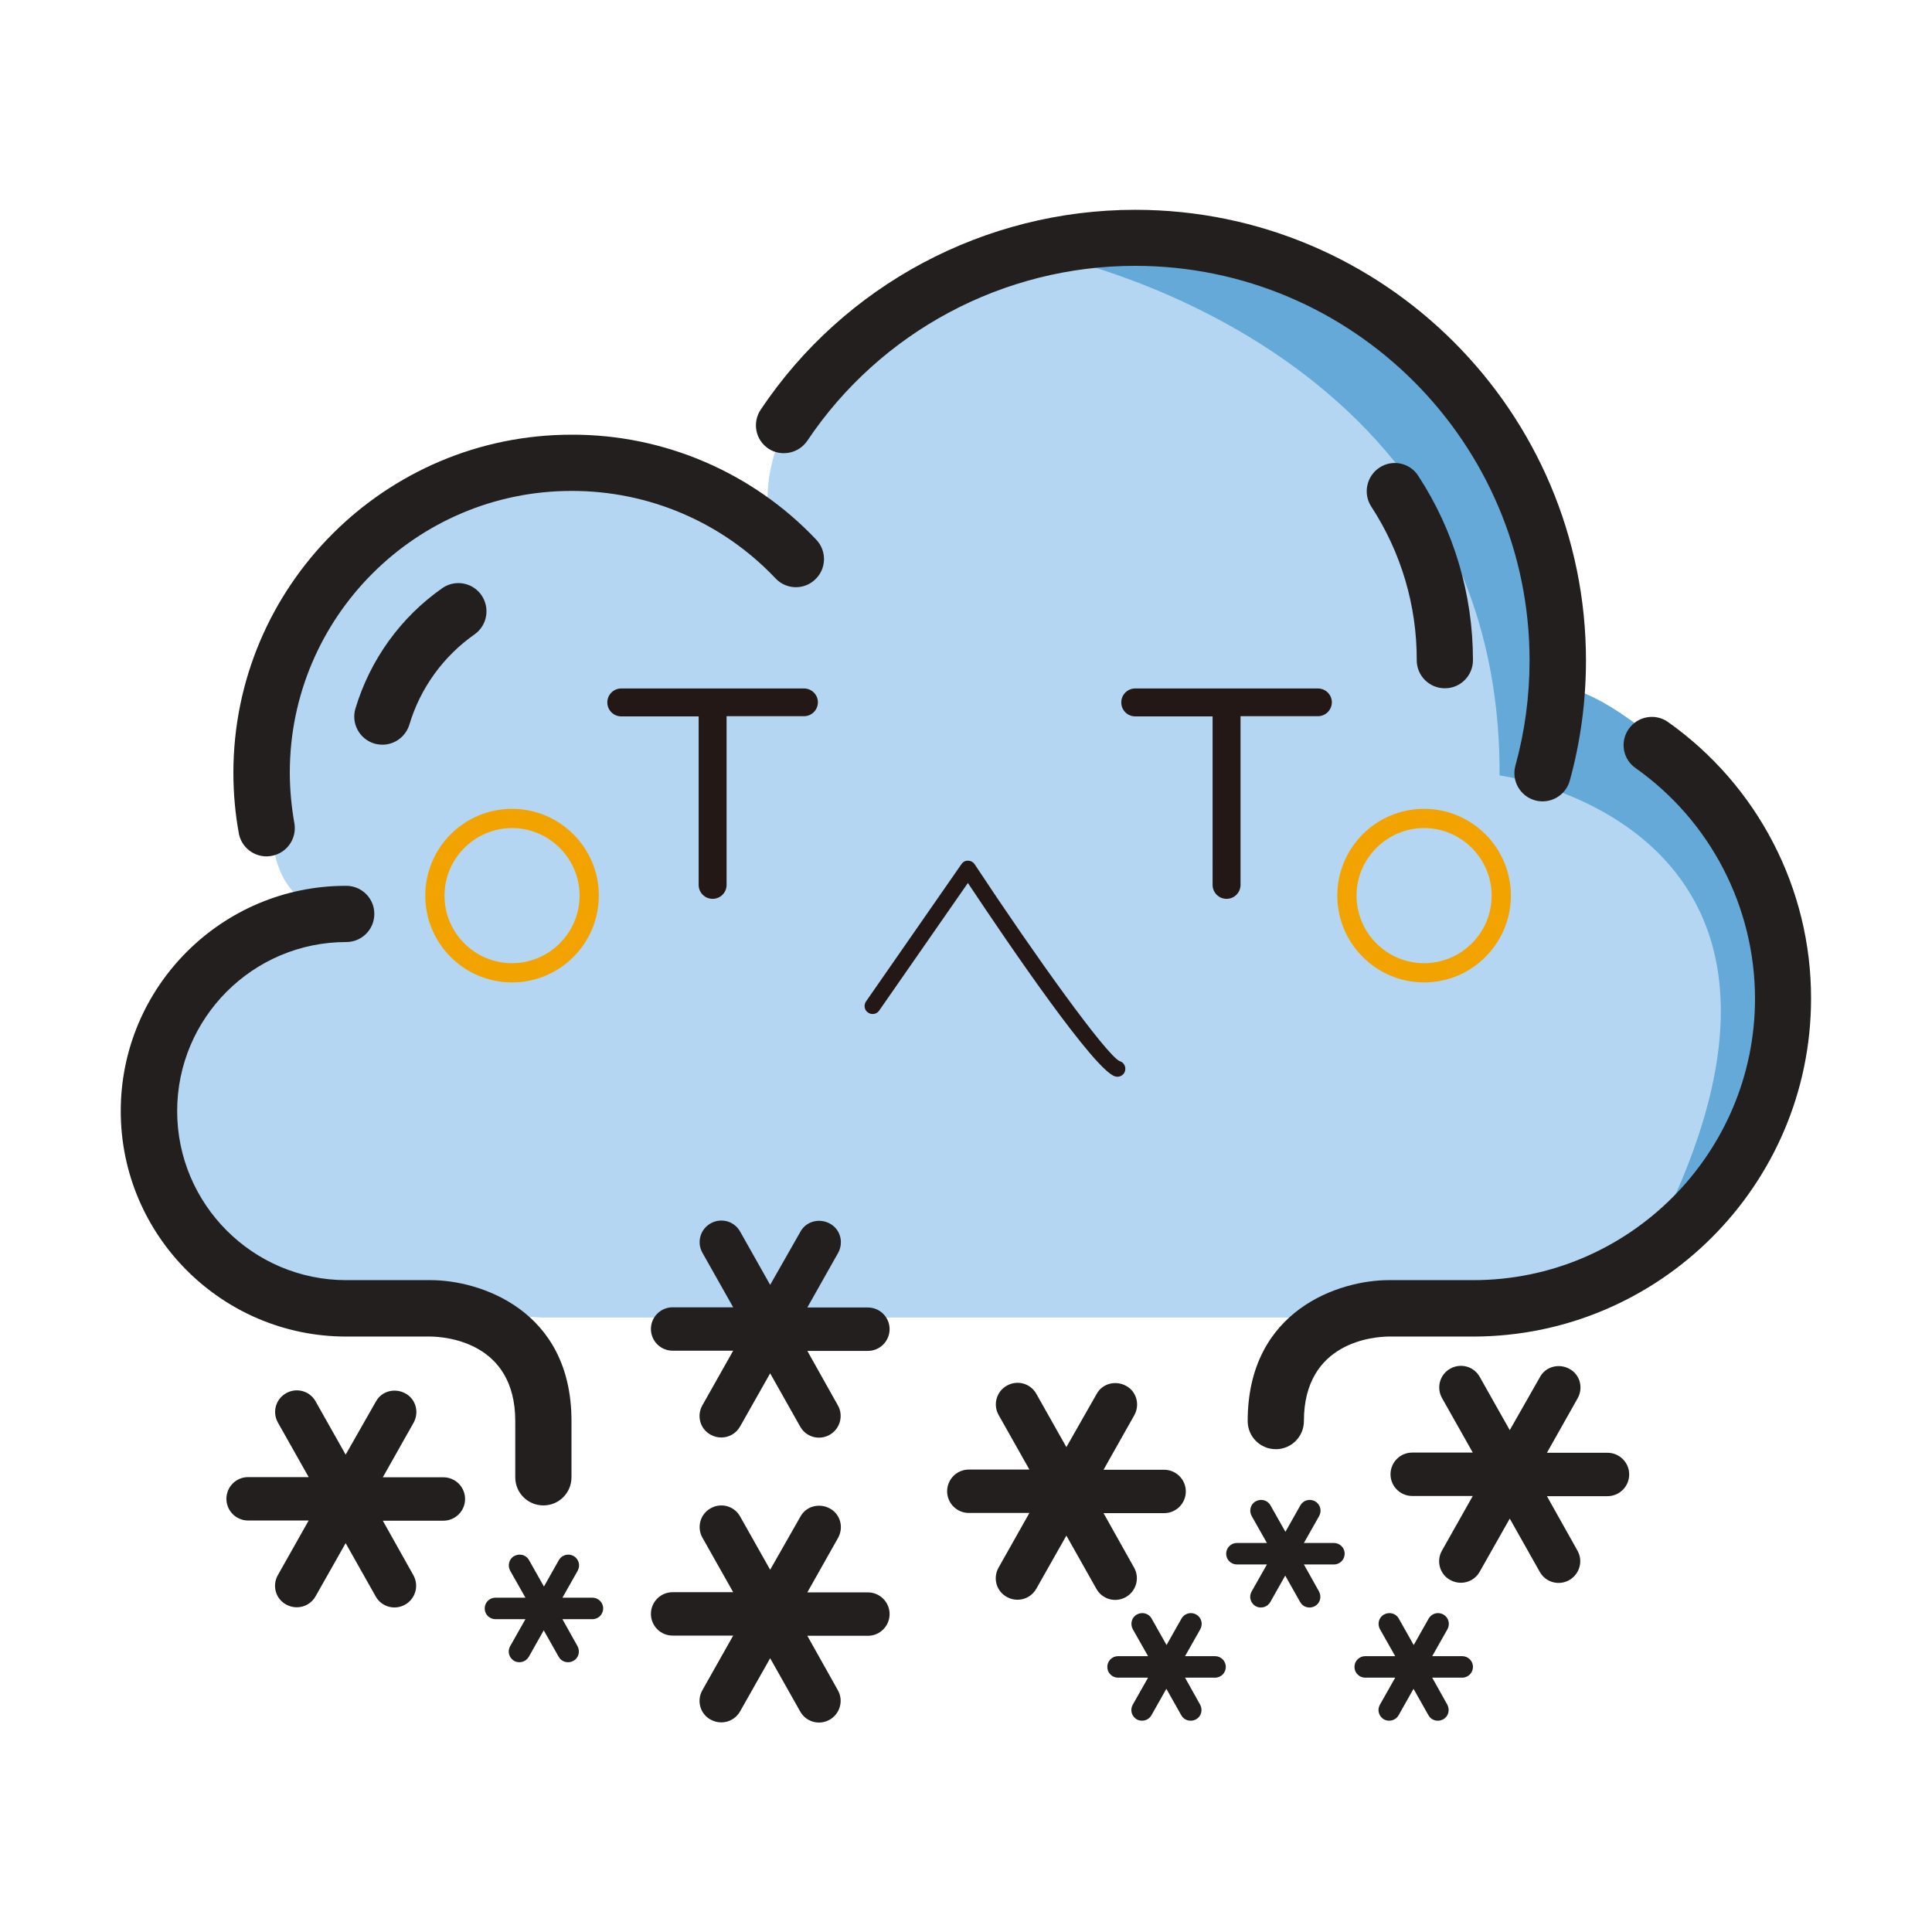 <?xml version="1.0" standalone="no"?><!DOCTYPE svg PUBLIC "-//W3C//DTD SVG 1.1//EN" "http://www.w3.org/Graphics/SVG/1.1/DTD/svg11.dtd"><svg t="1606877654666" class="icon" viewBox="0 0 1024 1024" version="1.1" xmlns="http://www.w3.org/2000/svg" p-id="8780" xmlns:xlink="http://www.w3.org/1999/xlink" width="200" height="200"><defs><style type="text/css"></style></defs><path d="M416 134.9z" fill="#1BAFFF" p-id="8781"></path><path d="M286.8 698.3h406.9l129.4-12.4 78.4-39.8 43.6-80.9V478l-64.7-83.3s-30.5-28.1-53.8-30.9l-12.1-83.1-53.2-94.3-80.3-46.7-96.2-15.7-99.9 35.5s-97.1 52.3-74.7 126.9L338.4 250l-90.5 6.5-71.9 56-31.7 74.7v51.3s-2.8 45.9 41.1 45.8l-74.7 28.9L79 565.5l5.6 54.1 28 43.9 60.7 28 113.5 6.8z" fill="#B4D6F2" p-id="8782"></path><path d="M945.1 565.1V478l-64.7-83.3s-30.5-28.1-53.8-30.9l-12.1-83.1-53.2-94.3-80.3-46.7-29.7-4.9H554S795.9 181 794.8 411c0 0 196.6 26.1 80.7 248.1l26-13.2 43.6-80.8z" fill="#64A9D8" p-id="8783"></path><path d="M432.1 307.1c6-5.7 6.2-15.1 0.5-21.1-33.7-35.6-80.7-55.8-129.7-55.6-98.8 0-179.2 80.4-179.2 179.2 0 11 1 22 3 32.7 1.8 8 9.9 13.1 17.9 11.2 7.6-1.7 12.6-9 11.5-16.7-1.6-9-2.5-18.1-2.5-27.3 0-82.3 67-149.3 149.3-149.3 40.9-0.1 80 16.6 108.1 46.3 5.7 6.1 15.2 6.3 21.1 0.6M427.9 233.6c38.8-57.9 104-92.7 173.7-92.7 115.3 0 209.1 93.8 209.1 209.1 0 19-2.5 37.7-7.5 55.8-2.2 8 2.5 16.2 10.4 18.4 8 2.2 16.2-2.5 18.4-10.4 5.7-20.6 8.6-42.1 8.6-63.7 0-131.8-107.2-238.9-238.9-238.9-79.7 0-154.2 39.7-198.5 105.9-4.6 6.9-2.8 16.1 4.1 20.7 6.7 4.4 16 2.6 20.6-4.2M884.1 382.7c-6.7-4.8-16.1-3.1-20.8 3.6-4.8 6.7-3.2 16.1 3.6 20.8 39.6 28 63.2 73.5 63.3 122.1 0 82.3-67 149.3-149.3 149.3H736c-25.8 0-74.7 15.6-74.7 74.7 0 8.3 6.7 14.9 14.9 14.9 8.3 0 14.9-6.7 14.9-14.9 0-42.2 37.4-44.7 44.8-44.8h44.8c98.8 0 179.2-80.4 179.2-179.2 0.1-58.2-28.3-112.9-75.8-146.5M228.3 678.5h-44.8c-49.4 0-89.6-40.2-89.6-89.6s40.2-89.6 89.6-89.6c8.3 0 14.9-6.7 14.9-14.9 0-8.3-6.7-14.9-14.9-14.9C117.6 469.4 64 523 64 588.9s53.6 119.5 119.5 119.5h44.7c7.5 0.1 44.9 2.6 44.9 44.8V783c0 8.3 6.7 14.9 14.9 14.9 8.3 0 14.9-6.7 14.9-14.9v-29.9c0-59-48.8-74.6-74.6-74.6M427.9 716H460c6.4 0 11.5-5.2 11.5-11.5 0-6.4-5.2-11.5-11.5-11.5h-32.1l16.3-28.9c3.1-5.6 1.2-12.6-4.4-15.6s-12.6-1.2-15.6 4.4l-16 28.1-15.9-28.2c-3.1-5.6-10.1-7.5-15.6-4.4-5.6 3.1-7.5 10.1-4.4 15.6l16.3 28.9h-32.1c-6.4 0-11.5 5.2-11.5 11.5 0 6.4 5.2 11.5 11.5 11.5h32.1l-16.3 28.9c-3.2 5.6-1.2 12.6 4.3 15.6 1.8 1 3.7 1.5 5.7 1.5 4 0 7.9-2.1 10-5.9l15.9-28.1 15.9 28.2c3.1 5.6 10.1 7.5 15.6 4.4s7.5-10.1 4.4-15.6L427.9 716" fill="#231F1F" p-id="8784"></path><path d="M731.2 247.8c-6.9 4.5-8.9 13.8-4.4 20.7 15.8 24.2 24.2 52.5 24.1 81.4 0 8.3 6.7 14.9 14.9 14.9 8.3 0 14.9-6.7 14.9-14.9 0-34.7-10-68.7-29-97.7-4.4-6.9-13.6-8.9-20.5-4.4M202.7 394.7c6.6 0 12.4-4.4 14.3-10.7 5.8-19.4 18.1-36.3 34.7-47.9 6.7-4.9 8.1-14.2 3.3-20.9-4.7-6.5-13.7-8.1-20.4-3.6-22.2 15.5-38.4 38-46.2 63.9-2.4 7.9 2.1 16.2 10 18.6 1.5 0.4 2.9 0.6 4.3 0.6" fill="#231F1F" p-id="8785"></path><path d="M593.4 562.4c-7-3.2-44.6-55.5-76.8-104.3-0.8-1.2-2.1-1.9-3.5-1.9-1.6-0.1-2.7 0.7-3.5 1.8L459 530.8c-1.3 1.9-0.9 4.6 1.1 5.9 1.9 1.3 4.6 0.9 5.9-1.1l47-67.6c22.3 33.5 67.2 99.4 78 102.5 0.4 0.1 0.8 0.2 1.2 0.2 1.9 0 3.6-1.2 4.1-3.1 0.6-2.3-0.7-4.6-2.9-5.2zM698.5 364.9h-96.8c-4.1 0-7.4 3.3-7.4 7.4s3.3 7.4 7.4 7.4h41V469c0 4.1 3.3 7.4 7.4 7.4s7.4-3.3 7.4-7.4v-89.4h41c4.1 0 7.4-3.3 7.4-7.4 0-4-3.3-7.3-7.4-7.3zM426.1 364.9h-96.8c-4.1 0-7.4 3.3-7.4 7.4s3.3 7.4 7.4 7.4h41V469c0 4.1 3.3 7.4 7.4 7.4s7.4-3.3 7.4-7.4v-89.4h41c4.1 0 7.4-3.3 7.4-7.4 0-4-3.3-7.3-7.4-7.3z" fill="#231815" p-id="8786"></path><path d="M271.4 428.7c-25.4 0-46 20.6-46 46s20.6 46 46 46 46-20.7 46-46c0-25.4-20.7-46-46-46z m0 81.8c-19.8 0-35.8-16.1-35.8-35.8s16.1-35.8 35.8-35.8 35.8 16.1 35.8 35.8c0 19.7-16.1 35.8-35.8 35.8z" fill="#F2A300" p-id="8787"></path><path d="M754.8 428.7c-25.4 0-46 20.6-46 46s20.7 46 46 46c25.4 0 46-20.7 46-46 0-25.4-20.7-46-46-46z m0 81.8c-19.8 0-35.8-16.1-35.8-35.8s16.1-35.8 35.8-35.8 35.8 16.1 35.8 35.8c0 19.8-16.1 35.8-35.8 35.8z" fill="#F2A300" p-id="8788"></path><path d="M584.9 802H617c6.4 0 11.5-5.2 11.5-11.5 0-6.4-5.2-11.5-11.5-11.5h-32.1l16.3-28.9c3.1-5.6 1.2-12.6-4.4-15.6s-12.6-1.2-15.6 4.4l-16 28.1-15.9-28.2c-3.1-5.6-10.1-7.5-15.6-4.4-5.6 3.1-7.5 10.1-4.4 15.6l16.3 28.9h-32.1c-6.4 0-11.5 5.2-11.5 11.5 0 6.4 5.2 11.5 11.5 11.5h32.1l-16.3 28.9c-3.2 5.6-1.2 12.6 4.3 15.6 1.8 1 3.7 1.5 5.7 1.5 4 0 7.9-2.1 10-5.9l15.9-28.1 15.9 28.2c3.1 5.6 10.1 7.5 15.6 4.4s7.5-10.1 4.4-15.6L584.9 802M427.9 867H460c6.4 0 11.5-5.2 11.5-11.5 0-6.4-5.2-11.5-11.5-11.5h-32.1l16.3-28.9c3.1-5.6 1.2-12.6-4.4-15.6s-12.6-1.2-15.6 4.4l-16 28.1-15.9-28.2c-3.1-5.6-10.1-7.5-15.6-4.4-5.6 3.1-7.5 10.1-4.4 15.6l16.3 28.9h-32.1c-6.4 0-11.5 5.2-11.5 11.5 0 6.4 5.2 11.5 11.5 11.5h32.1l-16.3 28.9c-3.2 5.6-1.2 12.6 4.3 15.6 1.8 1 3.7 1.5 5.7 1.5 4 0 7.9-2.1 10-5.9l15.9-28.1 15.9 28.2c3.1 5.6 10.1 7.5 15.6 4.4s7.5-10.1 4.4-15.6L427.9 867M691.1 829.2H707c3.2 0 5.7-2.6 5.7-5.7 0-3.2-2.6-5.7-5.7-5.7h-15.9l8.1-14.3c1.5-2.8 0.6-6.2-2.2-7.8-2.8-1.5-6.2-0.6-7.8 2.2l-7.9 14-7.9-14c-1.5-2.8-5-3.7-7.8-2.2s-3.7 5-2.2 7.8l8.1 14.3h-15.9c-3.2 0-5.7 2.6-5.7 5.7 0 3.2 2.6 5.7 5.7 5.7h15.9l-8.1 14.3c-1.6 2.8-0.6 6.2 2.1 7.8 0.9 0.5 1.8 0.7 2.8 0.7 2 0 3.9-1 5-2.9l7.9-14 7.9 14c1.5 2.8 5 3.7 7.8 2.2s3.7-5 2.2-7.8l-8-14.3M298.1 858.2H314c3.2 0 5.7-2.6 5.7-5.7 0-3.2-2.6-5.7-5.7-5.7h-15.9l8.1-14.3c1.5-2.8 0.6-6.2-2.2-7.8-2.8-1.5-6.2-0.6-7.8 2.2l-7.9 14-7.9-14c-1.5-2.8-5-3.7-7.8-2.2s-3.7 5-2.2 7.8l8.1 14.3h-15.9c-3.2 0-5.7 2.6-5.7 5.7 0 3.2 2.6 5.7 5.7 5.7h15.9l-8.1 14.3c-1.6 2.8-0.6 6.2 2.1 7.8 0.9 0.5 1.8 0.7 2.8 0.7 2 0 3.9-1 5-2.9l7.9-14 7.9 14c1.5 2.8 5 3.7 7.8 2.2s3.7-5 2.2-7.8l-8-14.3M819.9 793H852c6.4 0 11.5-5.2 11.5-11.5 0-6.4-5.2-11.5-11.5-11.5h-32.1l16.3-28.9c3.1-5.6 1.2-12.6-4.4-15.6s-12.6-1.2-15.6 4.4l-16 28.1-15.9-28.2c-3.1-5.6-10.1-7.5-15.6-4.4-5.6 3.1-7.5 10.1-4.4 15.6l16.3 28.9h-32.1c-6.4 0-11.5 5.2-11.5 11.5 0 6.4 5.2 11.5 11.5 11.5h32.1l-16.3 28.9c-3.2 5.6-1.2 12.6 4.3 15.6 1.8 1 3.7 1.5 5.7 1.5 4 0 7.9-2.1 10-5.9l15.9-28.1 15.9 28.2c3.1 5.6 10.1 7.5 15.6 4.4s7.5-10.1 4.4-15.6L819.9 793M202.9 806H235c6.4 0 11.5-5.2 11.5-11.5 0-6.4-5.2-11.5-11.5-11.5h-32.1l16.3-28.9c3.1-5.6 1.2-12.6-4.4-15.6s-12.6-1.2-15.6 4.4l-16 28.1-15.9-28.2c-3.1-5.6-10.1-7.5-15.6-4.4-5.6 3.1-7.5 10.1-4.4 15.6l16.3 28.9h-32.1c-6.4 0-11.5 5.2-11.5 11.5 0 6.4 5.2 11.5 11.5 11.5h32.1l-16.3 28.9c-3.2 5.6-1.2 12.6 4.3 15.6 1.8 1 3.7 1.5 5.7 1.5 4 0 7.9-2.1 10-5.9l15.9-28.1 15.9 28.2c3.1 5.6 10.1 7.5 15.6 4.4s7.5-10.1 4.4-15.6L202.9 806M759.1 889.2H775c3.2 0 5.7-2.6 5.7-5.7 0-3.2-2.6-5.7-5.7-5.7h-15.9l8.1-14.3c1.5-2.8 0.6-6.2-2.2-7.8-2.8-1.5-6.2-0.6-7.8 2.2l-7.9 14-7.9-14c-1.5-2.8-5-3.7-7.8-2.2s-3.7 5-2.2 7.8l8.1 14.3h-15.9c-3.2 0-5.7 2.6-5.7 5.7 0 3.2 2.6 5.7 5.7 5.7h15.9l-8.1 14.3c-1.6 2.8-0.6 6.2 2.1 7.8 0.9 0.5 1.8 0.7 2.8 0.7 2 0 3.9-1 5-2.9l7.9-14 7.9 14c1.5 2.8 5 3.7 7.8 2.2s3.7-5 2.2-7.8l-8-14.3M628.1 889.2H644c3.2 0 5.7-2.6 5.7-5.7 0-3.2-2.6-5.7-5.7-5.7h-15.9l8.1-14.3c1.5-2.8 0.6-6.2-2.2-7.8-2.8-1.5-6.2-0.6-7.8 2.2l-7.9 14-7.9-14c-1.5-2.8-5-3.7-7.8-2.2s-3.7 5-2.2 7.8l8.1 14.3h-15.9c-3.2 0-5.7 2.6-5.7 5.7 0 3.2 2.6 5.7 5.7 5.7h15.9l-8.1 14.3c-1.6 2.8-0.6 6.2 2.1 7.8 0.9 0.5 1.8 0.7 2.8 0.7 2 0 3.9-1 5-2.9l7.9-14 7.9 14c1.5 2.8 5 3.7 7.8 2.2s3.7-5 2.2-7.8l-8-14.3" fill="#231F1F" p-id="8789"></path></svg>